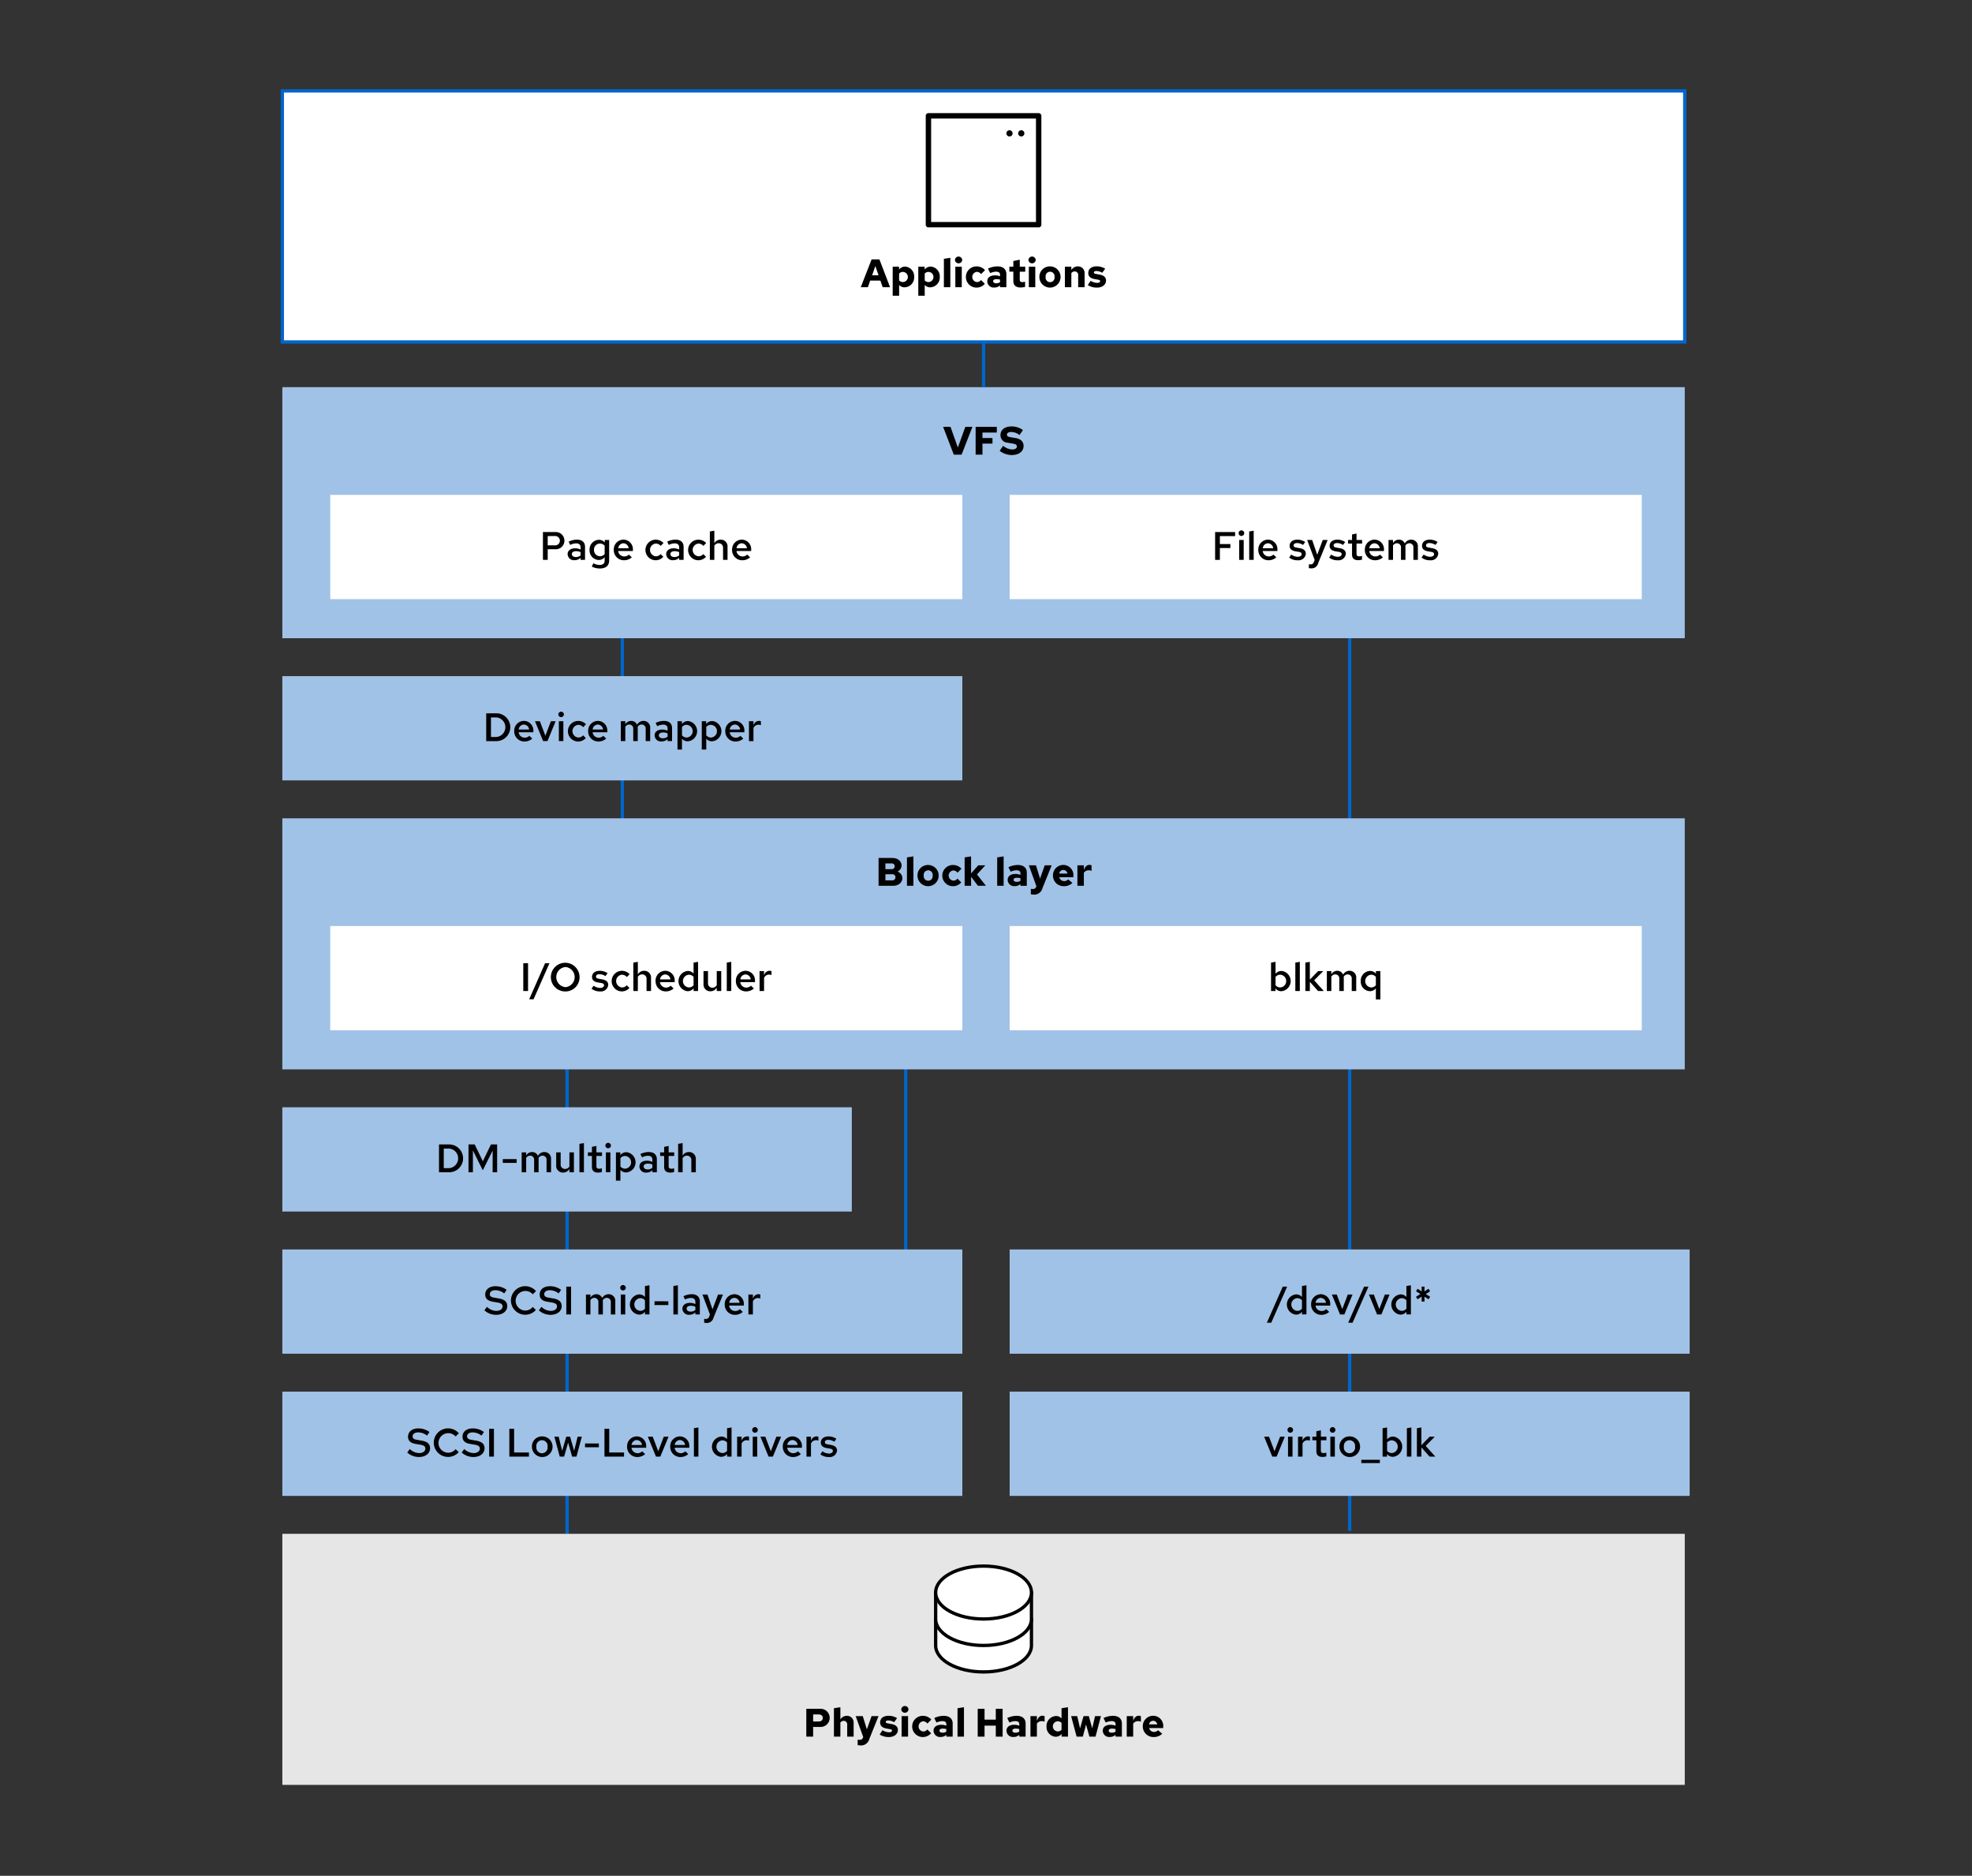 <?xml version="1.0" encoding="UTF-8" standalone="no"?>
<svg
   xmlns:dc="http://purl.org/dc/elements/1.1/"
   xmlns:cc="http://creativecommons.org/ns#"
   xmlns:rdf="http://www.w3.org/1999/02/22-rdf-syntax-ns#"
   xmlns:svg="http://www.w3.org/2000/svg"
   xmlns="http://www.w3.org/2000/svg"
   xmlns:sodipodi="http://sodipodi.sourceforge.net/DTD/sodipodi-0.dtd"
   xmlns:inkscape="http://www.inkscape.org/namespaces/inkscape"
   inkscape:version="1.0 (4035a4f, 2020-05-01)"
   sodipodi:docname="storage-stack.svg"
   version="1.1"
   viewBox="0 0 595.276 566.16"
   height="199.729mm"
   width="210mm"
   id="svg4203">
  <rect x="0" y="0" width="595.276" height="566.16" fill="#333333" stroke="none"/>
  <sodipodi:namedview
     inkscape:current-layer="svg4203"
     inkscape:window-maximized="0"
     inkscape:window-y="25"
     inkscape:window-x="0"
     inkscape:cy="377.44064"
     inkscape:cx="396.85039"
     inkscape:zoom="0.63122024"
     showgrid="false"
     id="namedview405"
     inkscape:window-height="480"
     inkscape:window-width="987"
     inkscape:pageshadow="2"
     inkscape:pageopacity="0"
     guidetolerance="10"
     gridtolerance="10"
     objecttolerance="10"
     borderopacity="1"
     bordercolor="#666666"
     pagecolor="#ffffff" />
  <defs
     id="defs12">
    <style
       id="style10">
      .cls-1, .cls-4, .cls-8 {
        fill: #fff;
      }

      .cls-1, .cls-2 {
        stroke: #06c;
      }

      .cls-1, .cls-2, .cls-5, .cls-6 {
        stroke-miterlimit: 10;
      }

      .cls-2 {
        fill: none;
      }

      .cls-3 {
        fill: #a1c2e7;
      }

      .cls-5, .cls-6 {
        stroke: #fff;
      }

      .cls-6 {
        stroke-width: 0.75px;
      }

      .cls-7 {
        fill: #e6e6e6;
      }

      .cls-8 {
        stroke: #000;
        stroke-linecap: round;
        stroke-linejoin: round;
      }
    </style>
  </defs>
  <g
     id="g402">
    <rect
       id="rect14"
       height="75.773"
       width="423.344"
       y="27.44"
       x="85.228"
       class="cls-1" />
    <line
       id="line16"
       y2="247.841"
       x2="187.862"
       y1="192.629"
       x1="187.862"
       class="cls-2" />
    <line
       id="line18"
       y2="462.948"
       x2="171.181"
       y1="321.639"
       x1="171.181"
       class="cls-2" />
    <line
       id="line20"
       y2="377.215"
       x2="273.399"
       y1="321.639"
       x1="273.399"
       class="cls-2" />
    <line
       id="line22"
       y2="462.047"
       x2="407.414"
       y1="192.629"
       x1="407.414"
       class="cls-2" />
    <rect
       id="rect24"
       height="75.773"
       width="423.344"
       y="116.856"
       x="85.228"
       class="cls-3" />
    <rect
       id="rect26"
       height="31.467"
       width="190.805"
       y="149.369"
       x="304.78"
       class="cls-4" />
    <rect
       id="rect28"
       height="31.467"
       width="190.805"
       y="149.369"
       x="99.69"
       class="cls-4" />
    <g
       id="g54">
      <path
         id="path30"
         d="M263.109,78.288h2.35l3.226,8.4h-2.23l-.7-2h-3.07l-.708,2h-2.147Zm2.1,4.8-.971-2.783-.984,2.783Z" />
      <path
         id="path32"
         d="M269.47,80.5h1.918v.863a2.286,2.286,0,0,1,1.836-.9,2.948,2.948,0,0,1,2.734,3.142,2.984,2.984,0,0,1-2.878,3.118A2.159,2.159,0,0,1,271.413,86v3.261H269.47Zm1.943,2.075v2.062a1.592,1.592,0,0,0,1.163.492,1.53,1.53,0,0,0,0-3.058A1.5,1.5,0,0,0,271.413,82.57Z" />
      <path
         id="path34"
         d="M277.2,80.5h1.918v.863a2.285,2.285,0,0,1,1.835-.9,2.948,2.948,0,0,1,2.735,3.142,2.984,2.984,0,0,1-2.878,3.118A2.159,2.159,0,0,1,279.141,86v3.261H277.2Zm1.943,2.075v2.062a1.592,1.592,0,0,0,1.163.492,1.53,1.53,0,0,0,0-3.058A1.5,1.5,0,0,0,279.141,82.57Z" />
      <path
         id="path36"
         d="M286.869,86.683h-1.943V78.108l1.943-.3Z" />
      <path
         id="path38"
         d="M288.262,78.456a1.1,1.1,0,0,1,2.195,0,1.1,1.1,0,0,1-2.195,0Zm2.063,8.227h-1.943V80.5h1.943Z" />
      <path
         id="path40"
         d="M296.131,84.512l1.152,1.14a3.256,3.256,0,0,1-2.519,1.151,3.2,3.2,0,0,1,0-6.4,3.35,3.35,0,0,1,2.579,1.139l-1.188,1.187a1.618,1.618,0,0,0-1.319-.672,1.546,1.546,0,0,0,.048,3.071A1.5,1.5,0,0,0,296.131,84.512Z" />
      <path
         id="path42"
         d="M298.018,84.908c0-1.139.887-1.8,2.411-1.8a4.021,4.021,0,0,1,1.438.288v-.5c0-.6-.4-.9-1.223-.9a4.627,4.627,0,0,0-1.739.431l-.671-1.355a6.859,6.859,0,0,1,2.842-.671c1.715,0,2.71.852,2.71,2.326v3.958h-1.919v-.54a2.462,2.462,0,0,1-1.715.636A1.925,1.925,0,0,1,298.018,84.908Zm2.734.588a2.108,2.108,0,0,0,1.115-.312v-.792a4.631,4.631,0,0,0-1.067-.132c-.635,0-1,.216-1,.613S300.152,85.5,300.752,85.5Z" />
      <path
         id="path44"
         d="M305.888,81.994h-1.2V80.5h1.2V78.78l1.944-.4V80.5h1.654v1.5h-1.654v2.4c0,.552.216.744.815.744a2.6,2.6,0,0,0,.791-.132v1.571a5.394,5.394,0,0,1-1.331.192c-1.463,0-2.219-.672-2.219-1.991Z" />
      <path
         id="path46"
         d="M310.449,78.456a1.1,1.1,0,0,1,2.195,0,1.1,1.1,0,0,1-2.195,0Zm2.063,8.227h-1.943V80.5h1.943Z" />
      <path
         id="path48"
         d="M316.975,80.4a3.2,3.2,0,1,1-3.226,3.2A3.151,3.151,0,0,1,316.975,80.4Zm1.344,3.2a1.357,1.357,0,1,0-2.675,0,1.353,1.353,0,1,0,2.675,0Z" />
      <path
         id="path50"
         d="M321.453,80.5H323.4V81.5a2.285,2.285,0,0,1,1.954-1.1,2,2,0,0,1,2.051,2.11v4.174h-1.942v-3.61a1.031,1.031,0,0,0-1.031-1.152,1.251,1.251,0,0,0-1.032.516v4.246h-1.943Z" />
      <path
         id="path52"
         d="M329.217,84.752a4,4,0,0,0,1.991.624c.552,0,.887-.192.887-.5,0-.241-.18-.372-.576-.445l-1.187-.216c-1.2-.227-1.823-.839-1.823-1.8,0-1.272.971-2.028,2.59-2.028a4.985,4.985,0,0,1,2.519.708l-.888,1.236a3.487,3.487,0,0,0-1.774-.528c-.468,0-.744.156-.744.432,0,.252.156.359.635.443l1.164.216c1.223.228,1.871.852,1.859,1.787.012,1.211-1.14,2.123-2.662,2.123a5.049,5.049,0,0,1-2.843-.756Z" />
    </g>
    <g
       id="g62">
      <path
         id="path56"
         d="M284.692,128.828h2.231l2.218,6.249,2.255-6.249h2.147l-3.274,8.4h-2.351Z" />
      <path
         id="path58"
         d="M294.507,128.828H300.9v1.728H296.57v1.654h3.022v1.68H296.57v3.334h-2.063Z" />
      <path
         id="path60"
         d="M302.81,134.549a4.614,4.614,0,0,0,2.723,1.115c.888,0,1.428-.359,1.428-.875,0-.492-.288-.72-1.1-.876l-1.787-.311a2.226,2.226,0,0,1-2.063-2.244c0-1.63,1.248-2.65,3.335-2.65a5.7,5.7,0,0,1,3.441,1.1l-1.043,1.5a4.009,4.009,0,0,0-2.507-.923c-.815,0-1.283.336-1.283.791,0,.42.276.647.947.756l1.68.288c1.57.275,2.4,1.091,2.4,2.374,0,1.632-1.391,2.747-3.586,2.747a5.956,5.956,0,0,1-3.633-1.272Z" />
    </g>
    <g
       id="g82">
      <path
         id="path64"
         d="M163.893,160.585h3.754a2.6,2.6,0,1,1,0,5.193h-2.315v3.2h-1.439Zm1.439,1.211V164.6h2.087a1.413,1.413,0,1,0,.012-2.806Z" />
      <path
         id="path66"
         d="M171.345,167.253c0-1.08.875-1.763,2.291-1.763a3.711,3.711,0,0,1,1.619.372v-.66c0-.791-.456-1.2-1.379-1.2a4.171,4.171,0,0,0-1.751.468l-.48-.983a5.765,5.765,0,0,1,2.494-.611c1.56,0,2.459.791,2.459,2.182v3.922h-1.343v-.611a2.511,2.511,0,0,1-1.787.707A1.9,1.9,0,0,1,171.345,167.253Zm2.5.875a2.141,2.141,0,0,0,1.415-.492v-.983a3.123,3.123,0,0,0-1.391-.287c-.768,0-1.248.336-1.248.863C172.616,167.781,173.1,168.128,173.84,168.128Z" />
      <path
         id="path68"
         d="M177.969,165.969a2.9,2.9,0,0,1,2.806-3.046,2.259,2.259,0,0,1,1.763.816v-.768h1.344v6.213c0,1.547-1.008,2.4-2.831,2.4a5.234,5.234,0,0,1-2.411-.576l.48-1.007a4.1,4.1,0,0,0,1.871.515c1.007,0,1.535-.456,1.535-1.331v-1.019a2.332,2.332,0,0,1-1.835.851A2.88,2.88,0,0,1,177.969,165.969Zm3.13,1.919a1.8,1.8,0,0,0,1.427-.659V164.71a1.86,1.86,0,0,0-1.427-.647,1.793,1.793,0,0,0-1.787,1.906A1.816,1.816,0,0,0,181.1,167.888Z" />
      <path
         id="path70"
         d="M188.335,169.1a3.054,3.054,0,0,1-3.058-3.118,2.958,2.958,0,0,1,2.926-3.106,2.884,2.884,0,0,1,2.843,3.093v.336h-4.438a1.836,1.836,0,0,0,1.8,1.644,1.951,1.951,0,0,0,1.427-.564l.888.827A3.473,3.473,0,0,1,188.335,169.1Zm-1.7-3.622h3.13a1.643,1.643,0,0,0-1.571-1.5A1.613,1.613,0,0,0,186.632,165.478Z" />
      <path
         id="path72"
         d="M199.422,167.241l.816.815a3.123,3.123,0,0,1-2.351,1.044,3.107,3.107,0,0,1,0-6.213,3.238,3.238,0,0,1,2.4,1.008l-.839.875a1.984,1.984,0,0,0-1.511-.707,1.928,1.928,0,0,0,.036,3.838A1.848,1.848,0,0,0,199.422,167.241Z" />
      <path
         id="path74"
         d="M201.1,167.253c0-1.08.876-1.763,2.291-1.763a3.711,3.711,0,0,1,1.619.372v-.66c0-.791-.456-1.2-1.379-1.2a4.167,4.167,0,0,0-1.751.468l-.48-.983a5.766,5.766,0,0,1,2.5-.611c1.559,0,2.459.791,2.459,2.182v3.922h-1.344v-.611a2.511,2.511,0,0,1-1.787.707A1.9,1.9,0,0,1,201.1,167.253Zm2.495.875a2.14,2.14,0,0,0,1.415-.492v-.983a3.12,3.12,0,0,0-1.391-.287c-.768,0-1.247.336-1.247.863C202.376,167.781,202.855,168.128,203.6,168.128Z" />
      <path
         id="path76"
         d="M212.3,167.241l.816.815a3.123,3.123,0,0,1-2.351,1.044,3.107,3.107,0,0,1,0-6.213,3.238,3.238,0,0,1,2.4,1.008l-.839.875a1.984,1.984,0,0,0-1.511-.707,1.928,1.928,0,0,0,.036,3.838A1.848,1.848,0,0,0,212.3,167.241Z" />
      <path
         id="path78"
         d="M214.28,160.405l1.356-.228v3.778a2.18,2.18,0,0,1,1.906-1.079,2.021,2.021,0,0,1,2.075,2.146v3.958h-1.355v-3.574a1.3,1.3,0,0,0-1.319-1.44,1.538,1.538,0,0,0-1.307.72v4.294H214.28Z" />
      <path
         id="path80"
         d="M224.046,169.1a3.054,3.054,0,0,1-3.058-3.118,2.958,2.958,0,0,1,2.926-3.106,2.883,2.883,0,0,1,2.843,3.093v.336H222.32a1.834,1.834,0,0,0,1.8,1.644,1.953,1.953,0,0,0,1.428-.564l.887.827A3.474,3.474,0,0,1,224.046,169.1Zm-1.7-3.622h3.13a1.645,1.645,0,0,0-1.571-1.5A1.612,1.612,0,0,0,222.344,165.478Z" />
    </g>
    <rect
       id="rect84"
       height="31.467"
       width="205.267"
       y="204.075"
       x="85.228"
       class="cls-3" />
    <g
       id="g110">
      <path
         id="path86"
         d="M146.767,215.291h3.071a4.2,4.2,0,1,1,0,8.4h-3.071Zm1.44,1.247v5.9h1.667a2.964,2.964,0,0,0,0-5.9Z" />
      <path
         id="path88"
         d="M158.286,223.807a3.055,3.055,0,0,1-3.059-3.118,2.96,2.96,0,0,1,2.927-3.107A2.884,2.884,0,0,1,161,220.676v.336h-4.437a1.834,1.834,0,0,0,1.8,1.643,1.954,1.954,0,0,0,1.427-.563l.888.827A3.481,3.481,0,0,1,158.286,223.807Zm-1.7-3.622h3.13a1.644,1.644,0,0,0-1.571-1.5A1.613,1.613,0,0,0,156.583,220.185Z" />
      <path
         id="path90"
         d="M161.491,217.678h1.476l1.667,4.389,1.667-4.389h1.427l-2.47,6.009H163.95Z" />
      <path
         id="path92"
         d="M168.535,215.627a.846.846,0,0,1,1.691,0,.846.846,0,0,1-1.691,0Zm1.523,8.06H168.7v-6.009h1.355Z" />
      <path
         id="path94"
         d="M176.021,221.947l.816.816a3.126,3.126,0,0,1-2.351,1.044,3.107,3.107,0,0,1,0-6.213,3.238,3.238,0,0,1,2.4,1.008l-.84.875a1.984,1.984,0,0,0-1.511-.707,1.927,1.927,0,0,0,.036,3.837A1.845,1.845,0,0,0,176.021,221.947Z" />
      <path
         id="path96"
         d="M180.606,223.807a3.055,3.055,0,0,1-3.059-3.118,2.96,2.96,0,0,1,2.927-3.107,2.884,2.884,0,0,1,2.842,3.094v.336h-4.437a1.834,1.834,0,0,0,1.8,1.643,1.956,1.956,0,0,0,1.427-.563l.887.827A3.477,3.477,0,0,1,180.606,223.807Zm-1.7-3.622h3.13a1.645,1.645,0,0,0-1.571-1.5A1.612,1.612,0,0,0,178.9,220.185Z" />
      <path
         id="path98"
         d="M187.4,217.678h1.356v.96a2.047,2.047,0,0,1,1.787-1.056,1.887,1.887,0,0,1,1.762,1.163,2.22,2.22,0,0,1,1.992-1.163,1.99,1.99,0,0,1,1.966,2.183v3.922h-1.354v-3.634a1.217,1.217,0,0,0-1.212-1.38,1.43,1.43,0,0,0-1.211.708c.011.132.024.252.024.384v3.922h-1.356v-3.634a1.216,1.216,0,0,0-1.211-1.38,1.4,1.4,0,0,0-1.187.683v4.331H187.4Z" />
      <path
         id="path100"
         d="M197.611,221.96c0-1.08.876-1.764,2.291-1.764a3.711,3.711,0,0,1,1.619.372v-.66c0-.791-.456-1.2-1.379-1.2a4.167,4.167,0,0,0-1.751.468l-.48-.984a5.766,5.766,0,0,1,2.5-.611c1.559,0,2.459.791,2.459,2.183v3.922h-1.344v-.612a2.511,2.511,0,0,1-1.787.707A1.894,1.894,0,0,1,197.611,221.96Zm2.5.875a2.14,2.14,0,0,0,1.415-.492v-.984a3.12,3.12,0,0,0-1.391-.287c-.768,0-1.247.336-1.247.864C198.883,222.487,199.362,222.835,200.106,222.835Z" />
      <path
         id="path102"
         d="M204.511,217.678h1.331v.863a2.265,2.265,0,0,1,1.871-.911,3.073,3.073,0,0,1-.1,6.116,2.245,2.245,0,0,1-1.751-.779v3.263h-1.355Zm1.355,1.762v2.507a1.841,1.841,0,0,0,1.439.66,1.923,1.923,0,0,0,0-3.837A1.764,1.764,0,0,0,205.866,219.44Z" />
      <path
         id="path104"
         d="M211.843,217.678h1.331v.863a2.265,2.265,0,0,1,1.871-.911,3.073,3.073,0,0,1-.1,6.116,2.245,2.245,0,0,1-1.751-.779v3.263h-1.355Zm1.355,1.762v2.507a1.841,1.841,0,0,0,1.439.66,1.923,1.923,0,0,0,0-3.837A1.764,1.764,0,0,0,213.2,219.44Z" />
      <path
         id="path106"
         d="M221.993,223.807a3.055,3.055,0,0,1-3.058-3.118,2.96,2.96,0,0,1,2.927-3.107,2.884,2.884,0,0,1,2.841,3.094v.336h-4.437a1.836,1.836,0,0,0,1.8,1.643,1.952,1.952,0,0,0,1.426-.563l.888.827A3.477,3.477,0,0,1,221.993,223.807Zm-1.7-3.622h3.13a1.643,1.643,0,0,0-1.57-1.5A1.615,1.615,0,0,0,220.29,220.185Z" />
      <path
         id="path108"
         d="M226.087,217.678h1.355v1.307a1.783,1.783,0,0,1,1.655-1.415,1.627,1.627,0,0,1,.588.119v1.188a1.907,1.907,0,0,0-.743-.144,1.651,1.651,0,0,0-1.5,1v3.958h-1.355Z" />
    </g>
    <rect
       id="rect112"
       height="31.467"
       width="205.267"
       y="377.121"
       x="85.228"
       class="cls-3" />
    <g
       id="g140">
      <path
         id="path114"
         d="M147,394.441a4.2,4.2,0,0,0,2.819,1.224c1.115,0,1.883-.563,1.883-1.331,0-.684-.408-1-1.523-1.2l-1.547-.265c-1.452-.264-2.159-.983-2.159-2.135,0-1.51,1.211-2.518,3.094-2.518a5.6,5.6,0,0,1,3.37,1.092l-.732,1.079a4.35,4.35,0,0,0-2.686-.972c-1.007,0-1.667.5-1.667,1.188,0,.6.372.912,1.295,1.055l1.487.264c1.692.288,2.483,1.031,2.483,2.3,0,1.535-1.367,2.627-3.37,2.627a5.286,5.286,0,0,1-3.526-1.356Z" />
      <path
         id="path116"
         d="M160.816,394.466l.947.911a4.308,4.308,0,1,1,.037-5.685l-.972.959a2.954,2.954,0,1,0-2.254,4.906A2.845,2.845,0,0,0,160.816,394.466Z" />
      <path
         id="path118"
         d="M163.435,394.441a4.2,4.2,0,0,0,2.819,1.224c1.115,0,1.883-.563,1.883-1.331,0-.684-.408-1-1.523-1.2l-1.547-.265c-1.451-.264-2.159-.983-2.159-2.135,0-1.51,1.211-2.518,3.094-2.518a5.606,5.606,0,0,1,3.37,1.092l-.732,1.079a4.352,4.352,0,0,0-2.686-.972c-1.007,0-1.667.5-1.667,1.188,0,.6.371.912,1.295,1.055l1.488.264c1.691.288,2.482,1.031,2.482,2.3,0,1.535-1.367,2.627-3.37,2.627a5.286,5.286,0,0,1-3.526-1.356Z" />
      <path
         id="path120"
         d="M170.947,388.337h1.439v8.4h-1.439Z" />
      <path
         id="path122"
         d="M176.875,390.724h1.355v.96a2.048,2.048,0,0,1,1.787-1.056,1.887,1.887,0,0,1,1.763,1.163,2.216,2.216,0,0,1,1.991-1.163,1.991,1.991,0,0,1,1.967,2.183v3.921h-1.355V393.1a1.216,1.216,0,0,0-1.211-1.38,1.432,1.432,0,0,0-1.212.708c.012.132.024.252.024.384v3.921h-1.355V393.1a1.216,1.216,0,0,0-1.211-1.38,1.4,1.4,0,0,0-1.188.683v4.33h-1.355Z" />
      <path
         id="path124"
         d="M187.219,388.673a.846.846,0,0,1,1.691,0,.846.846,0,0,1-1.691,0Zm1.523,8.059h-1.355v-6.008h1.355Z" />
      <path
         id="path126"
         d="M194.705,395.929a2.311,2.311,0,0,1-1.847.863,3.074,3.074,0,0,1,.084-6.116,2.293,2.293,0,0,1,1.751.792v-3.311l1.355-.227v8.8h-1.343Zm-1.44-.276a1.8,1.8,0,0,0,1.428-.66v-2.53a1.865,1.865,0,0,0-1.428-.648,1.924,1.924,0,0,0,0,3.838Z" />
      <path
         id="path128"
         d="M201.749,392.763V393.9h-4.174v-1.139Z" />
      <path
         id="path130"
         d="M204.63,396.732h-1.356v-8.575l1.356-.227Z" />
      <path
         id="path132"
         d="M206,395.006c0-1.08.875-1.764,2.291-1.764a3.715,3.715,0,0,1,1.619.372v-.66c0-.791-.456-1.2-1.379-1.2a4.152,4.152,0,0,0-1.751.468l-.48-.984a5.765,5.765,0,0,1,2.494-.611c1.56,0,2.459.791,2.459,2.183v3.921h-1.343v-.611a2.512,2.512,0,0,1-1.787.707A1.894,1.894,0,0,1,206,395.006Zm2.494.875a2.144,2.144,0,0,0,1.416-.492v-.984a3.124,3.124,0,0,0-1.392-.287c-.767,0-1.247.336-1.247.863C207.27,395.533,207.75,395.881,208.493,395.881Z" />
      <path
         id="path134"
         d="M214.313,396.769l-2.266-6.045h1.511l1.523,4.462,1.679-4.462h1.476l-2.855,6.992a2.031,2.031,0,0,1-2.135,1.583,2.874,2.874,0,0,1-.684-.084v-1.163a4.934,4.934,0,0,0,.528.048.958.958,0,0,0,.972-.7Z" />
      <path
         id="path136"
         d="M221.825,396.853a3.056,3.056,0,0,1-3.059-3.119,2.96,2.96,0,0,1,2.927-3.106,2.885,2.885,0,0,1,2.842,3.094v.336H220.1a1.836,1.836,0,0,0,1.8,1.643,1.956,1.956,0,0,0,1.427-.563l.887.827A3.477,3.477,0,0,1,221.825,396.853Zm-1.7-3.622h3.13a1.644,1.644,0,0,0-1.57-1.5A1.615,1.615,0,0,0,220.121,393.231Z" />
      <path
         id="path138"
         d="M225.918,390.724h1.355v1.307a1.782,1.782,0,0,1,1.655-1.415,1.6,1.6,0,0,1,.588.119v1.188a1.907,1.907,0,0,0-.743-.144,1.65,1.65,0,0,0-1.5,1v3.958h-1.355Z" />
    </g>
    <rect
       id="rect142"
       height="31.467"
       width="205.267"
       y="377.121"
       x="304.78"
       class="cls-3" />
    <g
       id="g160">
      <path
         id="path144"
         d="M387.222,388.337h1.32l-4.8,10.89h-1.319Z" />
      <path
         id="path146"
         d="M393.03,395.929a2.313,2.313,0,0,1-1.848.863,3.074,3.074,0,0,1,.084-6.116,2.289,2.289,0,0,1,1.751.792v-3.311l1.356-.227v8.8H393.03Zm-1.439-.276a1.8,1.8,0,0,0,1.426-.66v-2.53a1.861,1.861,0,0,0-1.426-.648,1.924,1.924,0,0,0,0,3.838Z" />
      <path
         id="path148"
         d="M398.839,396.853a3.055,3.055,0,0,1-3.059-3.119,2.96,2.96,0,0,1,2.927-3.106,2.885,2.885,0,0,1,2.842,3.094v.336h-4.438a1.835,1.835,0,0,0,1.8,1.643,1.956,1.956,0,0,0,1.428-.563l.887.827A3.477,3.477,0,0,1,398.839,396.853Zm-1.7-3.622h3.129a1.644,1.644,0,0,0-1.571-1.5A1.612,1.612,0,0,0,397.136,393.231Z" />
      <path
         id="path150"
         d="M402.044,390.724h1.475l1.667,4.389,1.667-4.389h1.428l-2.471,6.008H404.5Z" />
      <path
         id="path152"
         d="M411.774,388.337h1.32l-4.8,10.89h-1.32Z" />
      <path
         id="path154"
         d="M413.228,390.724H414.7l1.668,4.389,1.667-4.389h1.427l-2.471,6.008h-1.307Z" />
      <path
         id="path156"
         d="M424.554,395.929a2.311,2.311,0,0,1-1.847.863,3.074,3.074,0,0,1,.084-6.116,2.3,2.3,0,0,1,1.751.792v-3.311l1.355-.227v8.8h-1.343Zm-1.44-.276a1.8,1.8,0,0,0,1.428-.66v-2.53a1.863,1.863,0,0,0-1.428-.648,1.924,1.924,0,0,0,0,3.838Z" />
      <path
         id="path158"
         d="M429.99,391.348l.024,1.487h-.875l.012-1.487-1.235.815-.48-.767,1.343-.829-1.331-.827.48-.756,1.223.816-.012-1.463h.875l-.024,1.451,1.224-.8.492.756-1.332.827,1.344.829-.493.767Z" />
    </g>
    <rect
       id="rect162"
       height="31.467"
       width="205.267"
       y="420.034"
       x="85.228"
       class="cls-3" />
    <g
       id="g204">
      <path
         id="path164"
         d="M123.7,437.355a4.2,4.2,0,0,0,2.818,1.224c1.116,0,1.884-.564,1.884-1.331,0-.684-.409-1-1.524-1.2l-1.547-.264c-1.451-.264-2.159-.984-2.159-2.135,0-1.511,1.211-2.519,3.094-2.519a5.607,5.607,0,0,1,3.371,1.092l-.732,1.079a4.358,4.358,0,0,0-2.687-.971c-1.007,0-1.667.5-1.667,1.187,0,.6.372.912,1.3,1.056l1.487.263c1.691.289,2.483,1.032,2.483,2.3,0,1.535-1.368,2.627-3.371,2.627a5.291,5.291,0,0,1-3.526-1.355Z" />
      <path
         id="path166"
         d="M137.525,437.379l.947.912a4.309,4.309,0,1,1,.036-5.685l-.972.959a2.953,2.953,0,1,0-2.254,4.905A2.847,2.847,0,0,0,137.525,437.379Z" />
      <path
         id="path168"
         d="M140.144,437.355a4.2,4.2,0,0,0,2.818,1.224c1.116,0,1.883-.564,1.883-1.331,0-.684-.408-1-1.523-1.2l-1.547-.264c-1.451-.264-2.159-.984-2.159-2.135,0-1.511,1.211-2.519,3.094-2.519a5.6,5.6,0,0,1,3.37,1.092l-.731,1.079a4.358,4.358,0,0,0-2.687-.971c-1.007,0-1.667.5-1.667,1.187,0,.6.372.912,1.3,1.056l1.487.263c1.691.289,2.483,1.032,2.483,2.3,0,1.535-1.368,2.627-3.371,2.627a5.287,5.287,0,0,1-3.525-1.355Z" />
      <path
         id="path170"
         d="M147.656,431.251H149.1v8.4h-1.439Z" />
      <path
         id="path172"
         d="M153.751,431.251h1.44V438.4h4.473v1.247h-5.913Z" />
      <path
         id="path174"
         d="M163.6,433.542a3.113,3.113,0,1,1-3.023,3.106A3,3,0,0,1,163.6,433.542Zm1.679,3.118a1.7,1.7,0,1,0-3.358,0,1.7,1.7,0,1,0,3.358,0Z" />
      <path
         id="path176"
         d="M168.967,439.646l-1.619-6.009h1.295l1.056,4.246,1.235-4.246h1.151l1.236,4.258,1.043-4.258h1.272l-1.62,6.009h-1.307l-1.211-4.233-1.212,4.233Z" />
      <path
         id="path178"
         d="M180.773,435.676v1.14H176.6v-1.14Z" />
      <path
         id="path180"
         d="M182.467,431.251h1.44V438.4h4.473v1.247h-5.913Z" />
      <path
         id="path182"
         d="M192.354,439.766a3.054,3.054,0,0,1-3.059-3.118,2.959,2.959,0,0,1,2.927-3.106,2.883,2.883,0,0,1,2.842,3.093v.336h-4.437a1.835,1.835,0,0,0,1.8,1.644,1.951,1.951,0,0,0,1.427-.564l.888.827A3.476,3.476,0,0,1,192.354,439.766Zm-1.7-3.622h3.13a1.645,1.645,0,0,0-1.571-1.5A1.612,1.612,0,0,0,190.651,436.144Z" />
      <path
         id="path184"
         d="M195.56,433.637h1.475l1.667,4.39,1.667-4.39H201.8l-2.471,6.009h-1.307Z" />
      <path
         id="path186"
         d="M205.374,439.766a3.054,3.054,0,0,1-3.059-3.118,2.959,2.959,0,0,1,2.927-3.106,2.883,2.883,0,0,1,2.842,3.093v.336h-4.437a1.835,1.835,0,0,0,1.8,1.644,1.951,1.951,0,0,0,1.427-.564l.888.827A3.476,3.476,0,0,1,205.374,439.766Zm-1.7-3.622h3.13a1.645,1.645,0,0,0-1.571-1.5A1.612,1.612,0,0,0,203.671,436.144Z" />
      <path
         id="path188"
         d="M210.823,439.646h-1.356v-8.575l1.356-.228Z" />
      <path
         id="path190"
         d="M219.485,438.842a2.31,2.31,0,0,1-1.847.864,3.074,3.074,0,0,1,.084-6.117,2.292,2.292,0,0,1,1.751.792v-3.31l1.355-.228v8.8h-1.343Zm-1.439-.275a1.8,1.8,0,0,0,1.427-.66v-2.53a1.86,1.86,0,0,0-1.427-.648,1.924,1.924,0,0,0,0,3.838Z" />
      <path
         id="path192"
         d="M222.511,433.637h1.355v1.308a1.782,1.782,0,0,1,1.655-1.415,1.606,1.606,0,0,1,.588.119v1.187a1.928,1.928,0,0,0-.743-.143,1.65,1.65,0,0,0-1.5,1v3.958h-1.355Z" />
      <path
         id="path194"
         d="M227.059,431.586a.845.845,0,0,1,1.69,0,.845.845,0,0,1-1.69,0Zm1.522,8.06h-1.354v-6.009h1.354Z" />
      <path
         id="path196"
         d="M229.543,433.637h1.476l1.667,4.39,1.667-4.39h1.427l-2.471,6.009H232Z" />
      <path
         id="path198"
         d="M239.358,439.766a3.055,3.055,0,0,1-3.059-3.118,2.959,2.959,0,0,1,2.927-3.106,2.885,2.885,0,0,1,2.843,3.093v.336H237.63a1.837,1.837,0,0,0,1.8,1.644,1.952,1.952,0,0,0,1.427-.564l.887.827A3.472,3.472,0,0,1,239.358,439.766Zm-1.7-3.622h3.129a1.643,1.643,0,0,0-1.57-1.5A1.613,1.613,0,0,0,237.655,436.144Z" />
      <path
         id="path200"
         d="M243.451,433.637h1.355v1.308a1.782,1.782,0,0,1,1.655-1.415,1.6,1.6,0,0,1,.588.119v1.187a1.925,1.925,0,0,0-.743-.143,1.651,1.651,0,0,0-1.5,1v3.958h-1.355Z" />
      <path
         id="path202"
         d="M248.275,438.039a3.457,3.457,0,0,0,1.93.683c.72,0,1.212-.323,1.212-.8,0-.372-.252-.576-.828-.684l-1.067-.18c-1.163-.216-1.739-.755-1.739-1.655,0-1.127.923-1.858,2.327-1.858a4.223,4.223,0,0,1,2.362.719l-.636.888a3.272,3.272,0,0,0-1.81-.576c-.624,0-1.032.263-1.032.708,0,.384.216.552.852.659l1.056.192c1.2.228,1.774.78,1.774,1.679a2.2,2.2,0,0,1-2.446,1.955,4.036,4.036,0,0,1-2.591-.815Z" />
    </g>
    <rect
       id="rect206"
       height="31.467"
       width="205.267"
       y="420.034"
       x="304.78"
       class="cls-3" />
    <g
       id="g228">
      <path
         id="path208"
         d="M381.6,433.637h1.476l1.667,4.39,1.667-4.39h1.428l-2.471,6.009h-1.308Z" />
      <path
         id="path210"
         d="M388.64,431.586a.846.846,0,0,1,1.692,0,.846.846,0,0,1-1.692,0Zm1.524,8.06h-1.356v-6.009h1.356Z" />
      <path
         id="path212"
         d="M391.832,433.637h1.355v1.308a1.783,1.783,0,0,1,1.656-1.415,1.605,1.605,0,0,1,.587.119v1.187a1.926,1.926,0,0,0-.744-.143,1.65,1.65,0,0,0-1.5,1v3.958h-1.355Z" />
      <path
         id="path214"
         d="M397.364,434.716h-1.212v-1.079h1.212v-1.655l1.356-.287v1.942H400.4v1.079H398.72v3.047c0,.588.227.816.838.816a2.486,2.486,0,0,0,.816-.144v1.139a4.258,4.258,0,0,1-1.163.168c-1.211,0-1.847-.575-1.847-1.679Z" />
      <path
         id="path216"
         d="M401.421,431.586a.845.845,0,0,1,1.69,0,.845.845,0,0,1-1.69,0Zm1.522,8.06h-1.355v-6.009h1.355Z" />
      <path
         id="path218"
         d="M407.358,433.542a3.113,3.113,0,1,1-3.022,3.106A3,3,0,0,1,407.358,433.542Zm1.68,3.118a1.7,1.7,0,1,0-3.359,0,1.7,1.7,0,1,0,3.359,0Z" />
      <path
         id="path220"
         d="M416.537,441.589h-5.6v-.984h5.6Z" />
      <path
         id="path222"
         d="M420.462,439.706a2.238,2.238,0,0,1-1.775-.839v.779h-1.332v-8.575l1.356-.228v3.6a2.343,2.343,0,0,1,1.847-.852,3.074,3.074,0,0,1-.1,6.117Zm-1.751-4.306v2.507a1.84,1.84,0,0,0,1.439.66,1.924,1.924,0,0,0,0-3.838A1.766,1.766,0,0,0,418.711,435.4Z" />
      <path
         id="path224"
         d="M426.043,439.646h-1.356v-8.575l1.356-.228Z" />
      <path
         id="path226"
         d="M427.712,431.071l1.355-.228V436.2l2.494-2.567h1.548l-2.747,2.782,2.914,3.227h-1.738l-2.471-2.77v2.77h-1.355Z" />
    </g>
    <rect
       id="rect230"
       height="31.467"
       width="171.905"
       y="334.208"
       x="85.228"
       class="cls-3" />
    <g
       id="g256">
      <path
         id="path232"
         d="M132.517,345.423h3.07a4.2,4.2,0,1,1,0,8.4h-3.07Zm1.439,1.247v5.9h1.667a2.964,2.964,0,0,0,0-5.9Z" />
      <path
         id="path234"
         d="M142.752,347.235v6.584h-1.331v-8.4h1.871l2.458,5.085,2.447-5.085h1.871v8.4h-1.355V347.27l-2.974,5.949Z" />
      <path
         id="path236"
         d="M155.951,349.849v1.14h-4.174v-1.14Z" />
      <path
         id="path238"
         d="M157.477,347.81h1.355v.96a2.05,2.05,0,0,1,1.787-1.056,1.887,1.887,0,0,1,1.763,1.163,2.218,2.218,0,0,1,1.991-1.163,1.991,1.991,0,0,1,1.967,2.183v3.922h-1.355v-3.634a1.216,1.216,0,0,0-1.211-1.38,1.432,1.432,0,0,0-1.212.708c.012.132.024.252.024.384v3.922h-1.355v-3.634a1.216,1.216,0,0,0-1.211-1.38,1.4,1.4,0,0,0-1.188.684v4.33h-1.355Z" />
      <path
         id="path240"
         d="M169.248,351.384a1.3,1.3,0,0,0,1.319,1.44,1.517,1.517,0,0,0,1.32-.744v-4.27h1.355v6.009h-1.355v-1a2.2,2.2,0,0,1-1.919,1.091,2.015,2.015,0,0,1-2.075-2.147V347.81h1.355Z" />
      <path
         id="path242"
         d="M176.268,353.819h-1.356v-8.575l1.356-.228Z" />
      <path
         id="path244"
         d="M178.68,348.889h-1.211V347.81h1.211v-1.655l1.355-.287v1.942h1.68v1.079h-1.68v3.047c0,.588.228.816.84.816a2.508,2.508,0,0,0,.815-.144v1.139a4.253,4.253,0,0,1-1.163.168c-1.211,0-1.847-.576-1.847-1.679Z" />
      <path
         id="path246"
         d="M182.737,345.759a.846.846,0,0,1,1.691,0,.846.846,0,0,1-1.691,0Zm1.523,8.06H182.9V347.81h1.356Z" />
      <path
         id="path248"
         d="M185.929,347.81h1.331v.863a2.265,2.265,0,0,1,1.871-.911,3.073,3.073,0,0,1-.1,6.116,2.245,2.245,0,0,1-1.751-.779v3.263h-1.355Zm1.355,1.763v2.507a1.841,1.841,0,0,0,1.439.66,1.924,1.924,0,0,0,0-3.838A1.762,1.762,0,0,0,187.284,349.573Z" />
      <path
         id="path250"
         d="M193.02,352.092c0-1.08.876-1.763,2.291-1.763a3.711,3.711,0,0,1,1.619.372v-.66c0-.791-.456-1.2-1.379-1.2a4.167,4.167,0,0,0-1.751.468l-.48-.983a5.771,5.771,0,0,1,2.5-.612c1.559,0,2.459.791,2.459,2.183v3.922H196.93v-.611a2.511,2.511,0,0,1-1.787.707A1.9,1.9,0,0,1,193.02,352.092Zm2.495.875a2.14,2.14,0,0,0,1.415-.492v-.983a3.12,3.12,0,0,0-1.391-.287c-.768,0-1.247.336-1.247.863C194.292,352.62,194.771,352.967,195.515,352.967Z" />
      <path
         id="path252"
         d="M200.484,348.889h-1.211V347.81h1.211v-1.655l1.355-.287v1.942h1.679v1.079h-1.679v3.047c0,.588.228.816.84.816a2.516,2.516,0,0,0,.815-.144v1.139a4.254,4.254,0,0,1-1.164.168c-1.211,0-1.846-.576-1.846-1.679Z" />
      <path
         id="path254"
         d="M204.708,345.244l1.355-.228v3.777a2.181,2.181,0,0,1,1.907-1.079,2.022,2.022,0,0,1,2.075,2.147v3.958H208.69v-3.574a1.3,1.3,0,0,0-1.32-1.44,1.54,1.54,0,0,0-1.307.72v4.294h-1.355Z" />
    </g>
    <g
       id="g280">
      <path
         id="path258"
         d="M366.8,160.585h6.033v1.224h-4.593v2.4h3.166v1.2h-3.166v3.575H366.8Z" />
      <path
         id="path260"
         d="M373.9,160.921a.846.846,0,0,1,1.692,0,.846.846,0,0,1-1.692,0Zm1.524,8.06h-1.356v-6.009h1.356Z" />
      <path
         id="path262"
         d="M378.443,168.981h-1.355v-8.576l1.355-.227Z" />
      <path
         id="path264"
         d="M382.894,169.1a3.055,3.055,0,0,1-3.058-3.119,2.959,2.959,0,0,1,2.926-3.106,2.884,2.884,0,0,1,2.843,3.094v.336h-4.437a1.834,1.834,0,0,0,1.8,1.643,1.953,1.953,0,0,0,1.426-.563l.888.827A3.477,3.477,0,0,1,382.894,169.1Zm-1.7-3.622h3.131a1.645,1.645,0,0,0-1.571-1.5A1.613,1.613,0,0,0,381.191,165.479Z" />
      <path
         id="path266"
         d="M389.784,167.373a3.46,3.46,0,0,0,1.931.684c.719,0,1.212-.324,1.212-.8,0-.372-.252-.576-.829-.685l-1.067-.179c-1.163-.216-1.738-.755-1.738-1.656,0-1.127.923-1.858,2.326-1.858a4.225,4.225,0,0,1,2.363.72l-.636.887a3.283,3.283,0,0,0-1.811-.576c-.623,0-1.031.264-1.031.708,0,.384.216.552.851.659l1.056.193c1.2.227,1.774.779,1.774,1.679a2.2,2.2,0,0,1-2.446,1.955,4.033,4.033,0,0,1-2.591-.816Z" />
      <path
         id="path268"
         d="M396.851,169.017l-2.266-6.045h1.51l1.524,4.462,1.679-4.462h1.475l-2.854,6.992a2.032,2.032,0,0,1-2.135,1.583,2.874,2.874,0,0,1-.684-.084V170.3a4.934,4.934,0,0,0,.528.048.957.957,0,0,0,.971-.7Z" />
      <path
         id="path270"
         d="M401.856,167.373a3.464,3.464,0,0,0,1.931.684c.72,0,1.211-.324,1.211-.8,0-.372-.252-.576-.827-.685l-1.068-.179c-1.163-.216-1.739-.755-1.739-1.656,0-1.127.924-1.858,2.327-1.858a4.23,4.23,0,0,1,2.363.72l-.636.887a3.28,3.28,0,0,0-1.811-.576c-.624,0-1.031.264-1.031.708,0,.384.216.552.852.659l1.054.193c1.2.227,1.776.779,1.776,1.679a2.2,2.2,0,0,1-2.447,1.955,4.031,4.031,0,0,1-2.591-.816Z" />
      <path
         id="path272"
         d="M408.132,164.051H406.92v-1.079h1.212v-1.656l1.355-.287v1.943h1.679v1.079h-1.679V167.1c0,.588.228.815.839.815a2.5,2.5,0,0,0,.815-.143v1.138a4.209,4.209,0,0,1-1.163.168c-1.211,0-1.846-.575-1.846-1.678Z" />
      <path
         id="path274"
         d="M415.054,169.1A3.055,3.055,0,0,1,412,165.982a2.959,2.959,0,0,1,2.927-3.106,2.884,2.884,0,0,1,2.841,3.094v.336h-4.437a1.835,1.835,0,0,0,1.8,1.643,1.956,1.956,0,0,0,1.428-.563l.887.827A3.479,3.479,0,0,1,415.054,169.1Zm-1.7-3.622h3.13a1.644,1.644,0,0,0-1.571-1.5A1.612,1.612,0,0,0,413.351,165.479Z" />
      <path
         id="path276"
         d="M419.147,162.972H420.5v.96a2.048,2.048,0,0,1,1.787-1.056,1.888,1.888,0,0,1,1.763,1.163,2.217,2.217,0,0,1,1.991-1.163,1.991,1.991,0,0,1,1.967,2.183v3.922h-1.356v-3.634a1.216,1.216,0,0,0-1.211-1.38,1.431,1.431,0,0,0-1.211.708c.012.132.024.252.024.384v3.922H422.9v-3.634a1.216,1.216,0,0,0-1.211-1.38,1.4,1.4,0,0,0-1.187.683v4.331h-1.356Z" />
      <path
         id="path278"
         d="M429.756,167.373a3.459,3.459,0,0,0,1.93.684c.72,0,1.212-.324,1.212-.8,0-.372-.252-.576-.828-.685L431,166.39c-1.163-.216-1.74-.755-1.74-1.656,0-1.127.924-1.858,2.328-1.858a4.227,4.227,0,0,1,2.362.72l-.636.887a3.28,3.28,0,0,0-1.81-.576c-.624,0-1.032.264-1.032.708,0,.384.216.552.852.659l1.056.193c1.2.227,1.774.779,1.774,1.679a2.2,2.2,0,0,1-2.446,1.955,4.031,4.031,0,0,1-2.591-.816Z" />
    </g>
    <rect
       id="rect282"
       height="75.773"
       width="423.344"
       y="246.989"
       x="85.228"
       class="cls-3" />
    <rect
       id="rect284"
       height="31.467"
       width="190.805"
       y="279.501"
       x="304.78"
       class="cls-4" />
    <rect
       id="rect286"
       height="31.467"
       width="190.805"
       y="279.501"
       x="99.69"
       class="cls-4" />
    <g
       id="g308">
      <path
         id="path288"
         d="M269.36,258.96c1.631,0,2.794.96,2.794,2.292a2.1,2.1,0,0,1-1.224,1.823,2.124,2.124,0,0,1,1.464,1.93c0,1.379-1.175,2.351-2.843,2.351H265.21v-8.4Zm-2.087,1.644v1.727h1.846a.866.866,0,0,0,.96-.864.854.854,0,0,0-.96-.863Zm3.034,4.186a.91.91,0,0,0-1.02-.924h-2.014v1.846h2.014A.909.909,0,0,0,270.307,264.79Z" />
      <path
         id="path290"
         d="M275.721,267.356h-1.943v-8.575l1.943-.3Z" />
      <path
         id="path292"
         d="M280.184,261.072a3.2,3.2,0,1,1-3.227,3.2A3.15,3.15,0,0,1,280.184,261.072Zm1.343,3.2a1.357,1.357,0,1,0-2.675,0,1.353,1.353,0,1,0,2.675,0Z" />
      <path
         id="path294"
         d="M289.015,265.185l1.151,1.14a3.257,3.257,0,0,1-2.518,1.151,3.2,3.2,0,0,1,0-6.4,3.35,3.35,0,0,1,2.578,1.138l-1.187,1.188a1.619,1.619,0,0,0-1.319-.672,1.545,1.545,0,0,0,.047,3.07A1.5,1.5,0,0,0,289.015,265.185Z" />
      <path
         id="path296"
         d="M291.189,258.781l1.943-.3v5.146l2.159-2.459h2.147l-2.519,2.77,2.7,3.418H295.2l-2.063-2.734v2.734h-1.943Z" />
      <path
         id="path298"
         d="M302.96,267.356h-1.944v-8.575l1.944-.3Z" />
      <path
         id="path300"
         d="M304.184,265.581c0-1.139.888-1.8,2.411-1.8a4.022,4.022,0,0,1,1.439.288v-.5c0-.6-.4-.9-1.223-.9a4.608,4.608,0,0,0-1.739.431l-.672-1.355a6.867,6.867,0,0,1,2.843-.671c1.715,0,2.71.851,2.71,2.326v3.958h-1.919v-.54a2.462,2.462,0,0,1-1.715.636A1.926,1.926,0,0,1,304.184,265.581Zm2.735.587a2.107,2.107,0,0,0,1.115-.311v-.792a4.631,4.631,0,0,0-1.067-.132c-.635,0-1,.216-1,.612S306.319,266.168,306.919,266.168Z" />
      <path
         id="path302"
         d="M312.847,267.476l-2.278-6.308h2.147l1.235,3.994,1.415-3.994h2.1l-2.784,6.908a2.548,2.548,0,0,1-2.71,1.93,4,4,0,0,1-.8-.095V268.28a4.1,4.1,0,0,0,.575.048.949.949,0,0,0,1.008-.624Z" />
      <path
         id="path304"
         d="M321.115,267.476a3.2,3.2,0,0,1-3.263-3.2,3.106,3.106,0,0,1,3.119-3.215,3.041,3.041,0,0,1,3.046,3.286v.42H319.76a1.484,1.484,0,0,0,1.451,1.164,1.531,1.531,0,0,0,1.223-.516l1.284,1.067A3.608,3.608,0,0,1,321.115,267.476Zm-1.355-3.814h2.459a1.29,1.29,0,0,0-1.26-1.091A1.227,1.227,0,0,0,319.76,263.662Z" />
      <path
         id="path306"
         d="M325.232,261.168h1.944v1.4c.4-1.031.947-1.524,1.678-1.524a1.325,1.325,0,0,1,.648.157v1.667a2.125,2.125,0,0,0-.911-.193,1.706,1.706,0,0,0-1.415.768v3.91h-1.944Z" />
    </g>
    <g
       id="g334">
      <path
         id="path310"
         d="M157.959,290.717H159.4v8.4h-1.439Z" />
      <path
         id="path312"
         d="M164.545,290.717h1.32l-4.8,10.889h-1.319Z" />
      <path
         id="path314"
         d="M170.7,299.244a4.33,4.33,0,1,1,4.246-4.329A4.25,4.25,0,0,1,170.7,299.244Zm.012-7.376a3.052,3.052,0,0,0,0,6.081,3.055,3.055,0,0,0,0-6.081Z" />
      <path
         id="path316"
         d="M179.2,297.505a3.46,3.46,0,0,0,1.931.684c.719,0,1.211-.324,1.211-.8,0-.372-.252-.576-.828-.685l-1.067-.179c-1.163-.216-1.739-.755-1.739-1.656,0-1.127.924-1.858,2.327-1.858a4.222,4.222,0,0,1,2.363.72l-.636.887a3.283,3.283,0,0,0-1.811-.576c-.624,0-1.031.264-1.031.708,0,.384.216.552.851.659l1.055.193c1.2.227,1.775.779,1.775,1.678a2.2,2.2,0,0,1-2.446,1.955,4.038,4.038,0,0,1-2.591-.815Z" />
      <path
         id="path318"
         d="M189.2,297.373l.816.816a3.124,3.124,0,0,1-2.351,1.043,3.107,3.107,0,0,1,0-6.212,3.241,3.241,0,0,1,2.4,1.007l-.84.875a1.987,1.987,0,0,0-1.511-.707,1.928,1.928,0,0,0,.036,3.838A1.844,1.844,0,0,0,189.2,297.373Z" />
      <path
         id="path320"
         d="M191.186,290.537l1.356-.227v3.777a2.18,2.18,0,0,1,1.907-1.079,2.022,2.022,0,0,1,2.075,2.146v3.958h-1.356v-3.574a1.294,1.294,0,0,0-1.319-1.439,1.541,1.541,0,0,0-1.307.719v4.294h-1.356Z" />
      <path
         id="path322"
         d="M200.953,299.232a3.055,3.055,0,0,1-3.059-3.118,2.96,2.96,0,0,1,2.927-3.106,2.884,2.884,0,0,1,2.842,3.094v.336h-4.437a1.834,1.834,0,0,0,1.8,1.643,1.954,1.954,0,0,0,1.427-.563l.888.827A3.48,3.48,0,0,1,200.953,299.232Zm-1.7-3.622h3.13a1.645,1.645,0,0,0-1.571-1.5A1.613,1.613,0,0,0,199.25,295.61Z" />
      <path
         id="path324"
         d="M209.376,298.309a2.311,2.311,0,0,1-1.847.863,3.074,3.074,0,0,1,.084-6.116,2.292,2.292,0,0,1,1.751.792v-3.311l1.356-.227v8.8h-1.344Zm-1.439-.276a1.8,1.8,0,0,0,1.427-.66v-2.53a1.863,1.863,0,0,0-1.427-.648,1.924,1.924,0,0,0,0,3.838Z" />
      <path
         id="path326"
         d="M213.721,296.678a1.294,1.294,0,0,0,1.32,1.439,1.515,1.515,0,0,0,1.319-.744V293.1h1.356v6.008H216.36v-1a2.2,2.2,0,0,1-1.919,1.091,2.015,2.015,0,0,1-2.075-2.146V293.1h1.355Z" />
      <path
         id="path328"
         d="M220.741,299.112h-1.355v-8.575l1.355-.227Z" />
      <path
         id="path330"
         d="M225.193,299.232a3.055,3.055,0,0,1-3.059-3.118,2.96,2.96,0,0,1,2.927-3.106A2.885,2.885,0,0,1,227.9,296.1v.336h-4.439a1.836,1.836,0,0,0,1.8,1.643,1.956,1.956,0,0,0,1.427-.563l.887.827A3.476,3.476,0,0,1,225.193,299.232Zm-1.7-3.622h3.129a1.644,1.644,0,0,0-1.57-1.5A1.613,1.613,0,0,0,223.49,295.61Z" />
      <path
         id="path332"
         d="M229.286,293.1h1.355v1.307A1.782,1.782,0,0,1,232.3,293a1.6,1.6,0,0,1,.588.119V294.3a1.907,1.907,0,0,0-.743-.144,1.65,1.65,0,0,0-1.5,1v3.958h-1.355Z" />
    </g>
    <g
       id="g346">
      <path
         id="path336"
         d="M386.789,299.172a2.237,2.237,0,0,1-1.776-.838v.779h-1.331v-8.575l1.356-.228v3.6a2.338,2.338,0,0,1,1.847-.852,3.073,3.073,0,0,1-.1,6.116Zm-1.751-4.305v2.507a1.844,1.844,0,0,0,1.438.66,1.924,1.924,0,0,0,0-3.838A1.76,1.76,0,0,0,385.038,294.867Z" />
      <path
         id="path338"
         d="M392.37,299.113h-1.356v-8.575l1.356-.228Z" />
      <path
         id="path340"
         d="M394.038,290.538l1.355-.228v5.36l2.5-2.566h1.547l-2.746,2.782,2.914,3.227h-1.739l-2.471-2.771v2.771h-1.355Z" />
      <path
         id="path342"
         d="M400.53,293.1h1.356v.96a2.048,2.048,0,0,1,1.787-1.056,1.888,1.888,0,0,1,1.762,1.163,2.219,2.219,0,0,1,1.992-1.163,1.991,1.991,0,0,1,1.966,2.183v3.922h-1.355v-3.634a1.216,1.216,0,0,0-1.211-1.38,1.432,1.432,0,0,0-1.212.708c.012.132.024.252.024.384v3.922h-1.355v-3.634a1.216,1.216,0,0,0-1.211-1.38,1.4,1.4,0,0,0-1.187.684v4.33H400.53Z" />
      <path
         id="path344"
         d="M410.765,296.115a2.911,2.911,0,0,1,2.807-3.059,2.264,2.264,0,0,1,1.764.816V293.1h1.343v8.552h-1.356v-3.335a2.33,2.33,0,0,1-1.835.851A2.883,2.883,0,0,1,410.765,296.115Zm3.131,1.919a1.8,1.8,0,0,0,1.427-.66v-2.531a1.862,1.862,0,0,0-1.427-.647,1.924,1.924,0,0,0,0,3.838Z" />
    </g>
    <g
       id="g354">
      <path
         id="path348"
         d="M313.538,33.646H280.261a1.313,1.313,0,0,0-1.314,1.313V67.816a1.314,1.314,0,0,0,1.314,1.314h33.277a1.314,1.314,0,0,0,1.314-1.314V34.959A1.313,1.313,0,0,0,313.538,33.646ZM312.225,66.5h-30.65V36.273h30.65Z"
         class="cls-5" />
      <path
         id="path350"
         d="M307.776,41.457a1.25,1.25,0,0,0,.508.1,1.313,1.313,0,0,0,1.314-1.313,1.284,1.284,0,0,0-.105-.508,1.374,1.374,0,0,0-.281-.421,1.312,1.312,0,0,0-1.436-.28,1.3,1.3,0,0,0-.7.7,1.25,1.25,0,0,0-.105.508,1.309,1.309,0,0,0,.385.928A1.349,1.349,0,0,0,307.776,41.457Z"
         class="cls-6" />
      <path
         id="path352"
         d="M304.781,41.562a1.312,1.312,0,1,0-1.261-1.821,1.266,1.266,0,0,0-.1.508,1.313,1.313,0,0,0,1.314,1.313Z"
         class="cls-6" />
    </g>
    <rect
       id="rect356"
       height="75.773"
       width="423.344"
       y="462.948"
       x="85.228"
       class="cls-7" />
    <g
       id="g390">
      <path
         id="path358"
         d="M243.394,515.765h4.1a2.743,2.743,0,1,1,0,5.469h-2.038v2.927h-2.063Zm2.063,1.7v2.123h1.667c.839,0,1.247-.456,1.247-1.067s-.408-1.056-1.235-1.056Z" />
      <path
         id="path360"
         d="M251.734,515.585l1.943-.3v3.693a2.284,2.284,0,0,1,1.955-1.1,2,2,0,0,1,2.05,2.11v4.174H255.74V520.55a1.031,1.031,0,0,0-1.032-1.151,1.248,1.248,0,0,0-1.031.516v4.246h-1.943Z" />
      <path
         id="path362"
         d="M260.577,524.281l-2.279-6.309h2.147l1.235,3.994,1.415-3.994h2.1l-2.783,6.908a2.55,2.55,0,0,1-2.711,1.931,3.946,3.946,0,0,1-.8-.1v-1.63a4.19,4.19,0,0,0,.575.047.949.949,0,0,0,1.008-.624Z" />
      <path
         id="path364"
         d="M266.386,522.23a4,4,0,0,0,1.99.623c.552,0,.888-.191.888-.5,0-.24-.18-.372-.576-.444l-1.187-.216c-1.2-.228-1.823-.84-1.823-1.8,0-1.271.971-2.027,2.59-2.027a4.972,4.972,0,0,1,2.519.708l-.887,1.235a3.5,3.5,0,0,0-1.776-.527c-.467,0-.743.155-.743.431,0,.252.156.36.635.444l1.164.216c1.223.227,1.871.851,1.859,1.787.012,1.211-1.139,2.123-2.663,2.123a5.056,5.056,0,0,1-2.842-.756Z" />
      <path
         id="path366"
         d="M272.05,515.933a1.1,1.1,0,0,1,2.194,0,1.1,1.1,0,0,1-2.194,0Zm2.063,8.228h-1.944v-6.189h1.944Z" />
      <path
         id="path368"
         d="M279.919,521.99l1.152,1.139a3.257,3.257,0,0,1-2.519,1.152,3.2,3.2,0,0,1,0-6.4,3.351,3.351,0,0,1,2.579,1.138l-1.188,1.188a1.618,1.618,0,0,0-1.319-.672,1.546,1.546,0,0,0,.048,3.07A1.5,1.5,0,0,0,279.919,521.99Z" />
      <path
         id="path370"
         d="M281.805,522.385c0-1.138.888-1.8,2.411-1.8a4.012,4.012,0,0,1,1.44.289v-.5c0-.6-.4-.9-1.224-.9a4.6,4.6,0,0,0-1.739.432l-.672-1.356a6.861,6.861,0,0,1,2.843-.67c1.715,0,2.711.851,2.711,2.326v3.958h-1.919v-.54a2.465,2.465,0,0,1-1.716.635A1.926,1.926,0,0,1,281.805,522.385Zm2.735.588a2.113,2.113,0,0,0,1.116-.311v-.792a4.646,4.646,0,0,0-1.068-.132c-.636,0-1,.216-1,.612S283.94,522.973,284.54,522.973Z" />
      <path
         id="path372"
         d="M290.985,524.161h-1.944v-8.576l1.944-.3Z" />
      <path
         id="path374"
         d="M295.137,515.765H297.2v3.263h3.394v-3.263h2.063v8.4h-2.063v-3.323H297.2v3.323h-2.063Z" />
      <path
         id="path376"
         d="M303.825,522.385c0-1.138.888-1.8,2.411-1.8a4.007,4.007,0,0,1,1.439.289v-.5c0-.6-.4-.9-1.223-.9a4.6,4.6,0,0,0-1.739.432l-.672-1.356a6.858,6.858,0,0,1,2.843-.67c1.714,0,2.71.851,2.71,2.326v3.958h-1.919v-.54a2.461,2.461,0,0,1-1.715.635A1.926,1.926,0,0,1,303.825,522.385Zm2.734.588a2.108,2.108,0,0,0,1.116-.311v-.792a4.639,4.639,0,0,0-1.068-.132c-.635,0-1,.216-1,.612S305.96,522.973,306.559,522.973Z" />
      <path
         id="path378"
         d="M311.06,517.972H313v1.4c.395-1.032.947-1.524,1.678-1.524a1.328,1.328,0,0,1,.649.156v1.667a2.13,2.13,0,0,0-.912-.192,1.709,1.709,0,0,0-1.415.768v3.91H311.06Z" />
      <path
         id="path380"
         d="M320.467,523.357a2.338,2.338,0,0,1-1.824.84,2.949,2.949,0,0,1-2.734-3.143,2.983,2.983,0,0,1,2.878-3.118,2.168,2.168,0,0,1,1.655.743v-3.094l1.944-.3v8.875h-1.919Zm-1.176-.768a1.506,1.506,0,0,0,1.151-.491v-2.087a1.574,1.574,0,0,0-1.151-.48,1.53,1.53,0,0,0,0,3.058Z" />
      <path
         id="path382"
         d="M324.992,524.161l-1.655-6.189h1.835l.863,3.7,1.044-3.7h1.595l1.031,3.682.851-3.682h1.788l-1.643,6.189h-1.848l-1.007-3.647-.983,3.647Z" />
      <path
         id="path384"
         d="M332.888,522.385c0-1.138.888-1.8,2.411-1.8a4.007,4.007,0,0,1,1.439.289v-.5c0-.6-.395-.9-1.223-.9a4.613,4.613,0,0,0-1.739.432l-.672-1.356a6.861,6.861,0,0,1,2.843-.67c1.715,0,2.71.851,2.71,2.326v3.958h-1.919v-.54a2.461,2.461,0,0,1-1.715.635A1.925,1.925,0,0,1,332.888,522.385Zm2.735.588a2.11,2.11,0,0,0,1.115-.311v-.792a4.631,4.631,0,0,0-1.067-.132c-.636,0-1,.216-1,.612S335.023,522.973,335.623,522.973Z" />
      <path
         id="path386"
         d="M340.125,517.972h1.942v1.4c.4-1.032.948-1.524,1.68-1.524a1.325,1.325,0,0,1,.647.156v1.667a2.13,2.13,0,0,0-.912-.192,1.712,1.712,0,0,0-1.415.768v3.91h-1.942Z" />
      <path
         id="path388"
         d="M348.234,524.281a3.2,3.2,0,0,1-3.263-3.2,3.106,3.106,0,0,1,3.119-3.215,3.042,3.042,0,0,1,3.047,3.286v.42h-4.258a1.484,1.484,0,0,0,1.451,1.164,1.536,1.536,0,0,0,1.224-.517l1.283,1.068A3.608,3.608,0,0,1,348.234,524.281Zm-1.355-3.815h2.459a1.289,1.289,0,0,0-1.26-1.09A1.228,1.228,0,0,0,346.879,520.466Z" />
    </g>
    <g
       id="g398">
      <path
         id="path392"
         d="M282.44,488.657v7.989c0,4.412,6.474,7.988,14.46,7.988s14.459-3.576,14.459-7.988v-7.989"
         class="cls-8" />
      <path
         id="path394"
         d="M282.44,480.669v7.988c0,4.412,6.474,7.989,14.46,7.989s14.459-3.577,14.459-7.989v-7.988"
         class="cls-8" />
      <ellipse
         id="ellipse396"
         ry="7.988"
         rx="14.46"
         cy="480.669"
         cx="296.9"
         class="cls-8" />
    </g>
    <line
       id="line400"
       y2="116.856"
       x2="296.9"
       y1="103.213"
       x1="296.9"
       class="cls-2" />
  </g>
</svg>
